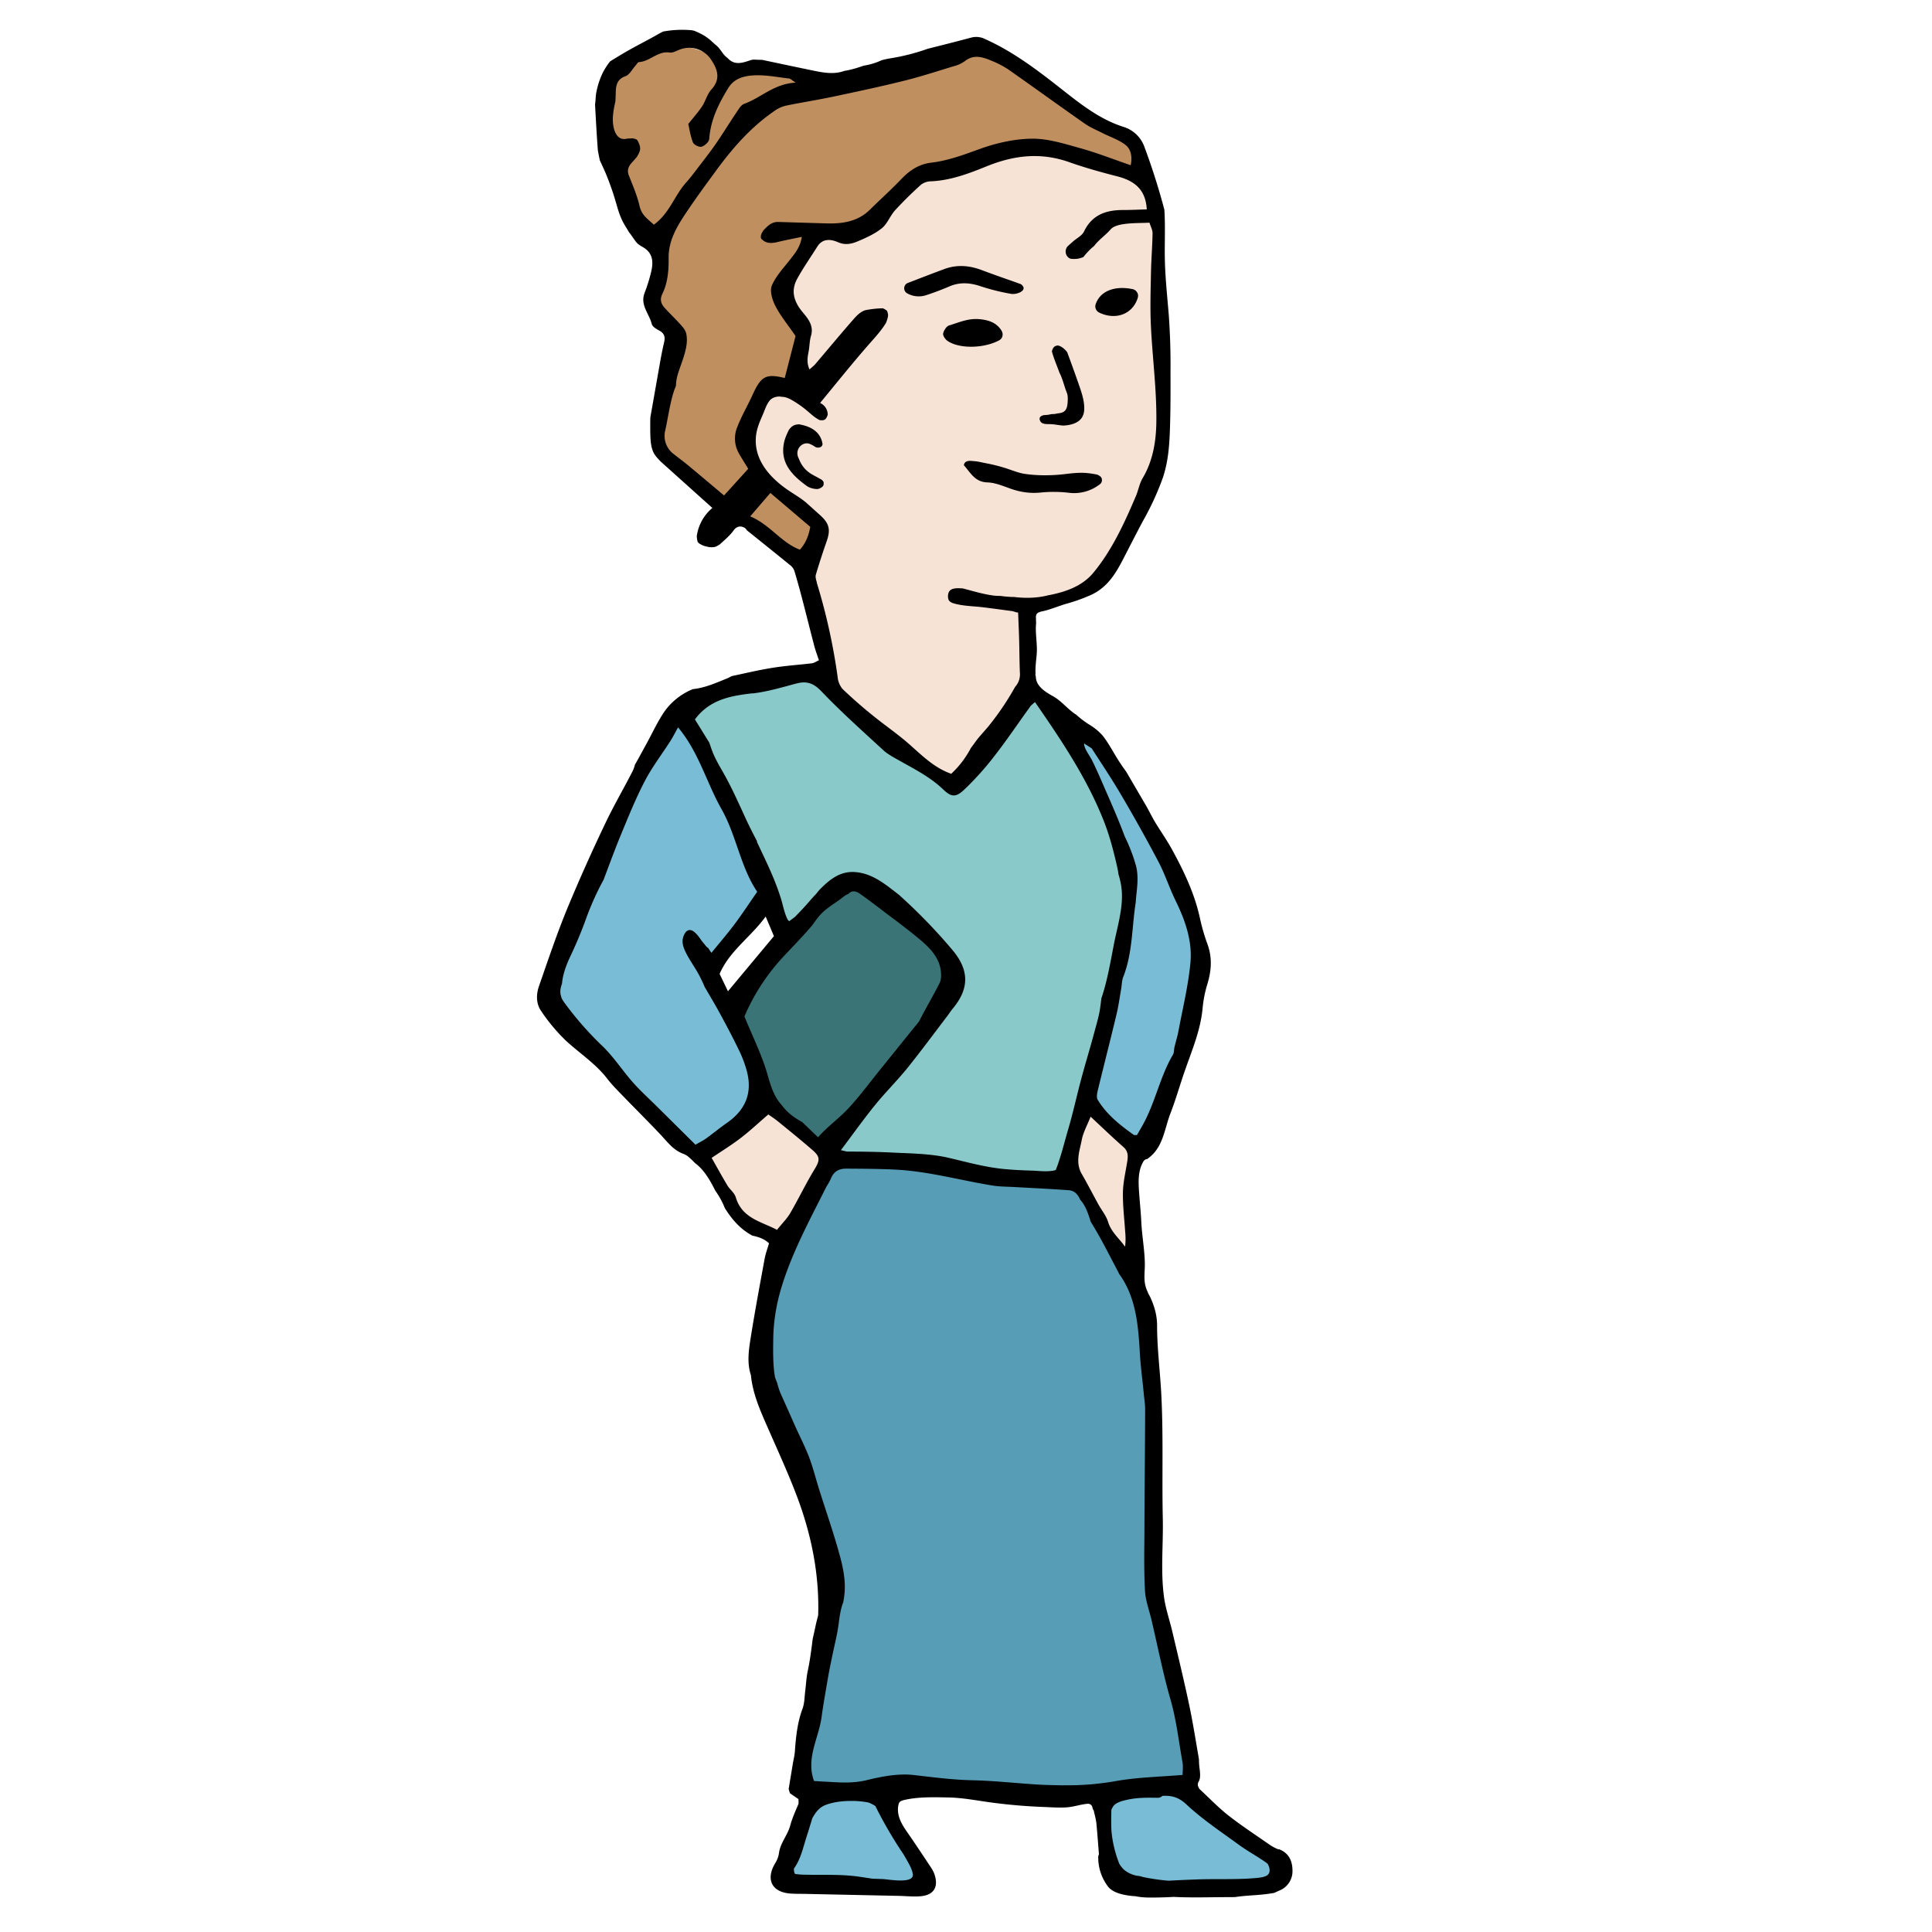 <svg xmlns="http://www.w3.org/2000/svg" viewBox="0 0 393 393">
  <defs>
    <style>
      .c{fill:#f7e3d5}.h{fill:#78bdd5}
    </style>
  </defs>
  <g id="b">
    <path class="h" d="M148.97 190.86c.65-.91 1.9-4.27 2.82-5.57 2.42-.57 4.64-2.63 3.55-5.41-1.9-4.85-3.96-9.63-6.36-14.27-2.42-4.68-6.48-9.43-7.52-14.62-.75-3.78-6.63-4.62-8.33-1.1-6.54 13.47-12.01 27.4-17.56 41.29-1.87 4.67-5.28 9.88-1.85 14.56 1.33 1.82 3.21 2.81 5.09 3.9l.06.11a29.88 29.88 0 0 0 4.67 5.5c3.86 4.8 9.1 11.48 13.97 14.07.19 3.67 4.67 6.75 7.5 3.2 2.44-3.07 7.28-3.48 8.3-7.81.95-4.07-1.99-9.54-3.41-13.21-1.38-3.57-7.09-11.58-5.93-15.23.48-1.52 3.94-3.91 5-5.41ZM243.21 190.05a3.4 3.4 0 0 0-.31-.6c-.75-1.66-1.73-3.21-2.71-4.78.5-.23.85-.72.61-1.4a122.33 122.33 0 0 0-3.87-9.59c-.65-1.42-1.27-2.88-2.21-4.13-.8-1.08-1.83-1.96-2.75-2.93a28.24 28.24 0 0 0-3.02-5.85 2.57 2.57 0 0 0-1.82-1.13c-1.69-3.04-3.2-6.2-5.1-9.08-.92-1.38-3.17-.1-2.25 1.3 1.83 2.76 3.31 5.73 4.91 8.63a2.12 2.12 0 0 0-.22 2.88c2.22 3.19 3.25 6.64 4.56 10.25.51 1.41 1.07 2.8 1.67 4.18-.07.22-.1.46-.1.72-.31.41-.5.92-.49 1.49a26.1 26.1 0 0 1-.29 4.41l-.08.62-.1.68c-.3 2.03-.83 4.22-.48 6.27-.84 2.56-1.78 5.1-2.4 7.62-1.68 6.81-1.02 13.98-3.31 20.66-.6 1.75-.86 3.29-.18 5.07a15.06 15.06 0 0 0 2.43 4.1c2.04 2.46 5.68 3.55 7.78.61 1.91-2.67 2.97-5.88 4.1-8.93 1.19-3.22 2.9-5.99 4.45-9.02a27.12 27.12 0 0 0 1.19-22.04ZM186.92 381.75c-2.58-4.84-5.19-9.69-6.96-14.9-.45-1.32-1.74-2.23-3.16-1.86a2.6 2.6 0 0 0-1.21.73l-.35-.17a7.98 7.98 0 0 0-3.44-.19c-1.31.11-2.77.11-4.03.49-2.76.84-3.4 3.97-4.35 6.34l-2.95 7.34c-.52 1.3.59 2.84 1.83 3.18 1.1.3 2.03-.14 2.64-.92.31.46.78.81 1.4.93 1.52.3 3 .32 4.54.23 1.36-.08 2.72-.2 4.05.1 3.05.67 6.05 1.66 9.05 2.5 2.23.62 3.95-1.86 2.92-3.8ZM256.89 376.36l-3.79-2.85a49.26 49.26 0 0 0-6.65-4c-2.21-1.16-3.71-3.28-6.08-4.17-2.62-.98-5.49-.49-8.19-.23-2.8.27-5.7.45-6.9 3.43-1.13 2.82.24 6.17 1.31 8.81 1.1 2.74 2.86 5.28 5.62 6.55 1.2.55 2.62.34 3.39-.77 2.36.65 4.85.56 7.34.32 1.76-.17 3.45-.22 5.21-.11a5.9 5.9 0 0 0 3.21-.55l.65.05c2.37.13 7.09.22 7.1-3.24 0-1.61-1.07-2.39-2.24-3.27Z"/>
    <path d="M189.72 191.91a110.06 110.06 0 0 0-15.9-11.38 3.95 3.95 0 0 0-4.7.65c-4.27 4.42-8.69 8.73-12.82 13.28-2.79 3.06-6.79 7.46-6.7 11.84.09 4.79 3.45 11.31 5.28 15.71 1.81 4.34 4.68 4.68 7.97 7.08.84 2.54 4.09 4.25 6.33 1.68 4.35-5 8.78-9.95 13.04-15.04 3.82-4.57 8.65-9.8 10.91-15.39 1.56-3.85-.53-5.94-3.41-8.44Z" style="fill:#3b7477"/>
    <path d="M228.22 174.56c-2.72-10.86-9.92-19.9-14.36-30.04-1.23-2.82-5.38-2.29-6.75.02-2.8 4.74-7.17 8.13-10.44 12.51-.54.73-1.02 1.74-1.58 2.59l-1.85-.78a65.54 65.54 0 0 1-21.89-16.06c-3.64-4.02-6.34-6.01-11.96-5.19-6.59.95-22.62 3.36-17.14 13.36 1.58 2.88 3.14 5.09 4.33 8.22a51.7 51.7 0 0 0 3.19 7.13c2.87 5.1 6.47 9.54 7.44 15.43l-.34.45c-1.23 1.72-.22 4.32 1.45 5.31 1.97 1.15 4.09.24 5.31-1.45a33.02 33.02 0 0 1 7.97-7.81 3.9 3.9 0 0 0 2.31.92c5.78.41 9.39 6.06 13.01 9.98 2.46 2.67 4.49 4.29 5.32 7.89.85 3.65.14 6.76-1.58 10.18-4.5 8.96-13.74 15.18-20.19 22.64-2.13 2.46-.75 6.6 2.75 6.62 13.38.06 26.7 2.2 39.96 3.81 2.11.26 3.87-1.96 3.91-3.87.2-8.75 4.54-18.34 7.26-26.59a3.38 3.38 0 0 0-.18-2.77c3.7-10.46 6.8-21.41 4.02-32.49Z" style="fill:#89c9ca"/>
    <path d="M241.04 356.9c-1-7-1.78-14.12-3.19-21.05-1.32-6.51-3.3-12.02-2.78-18.81a5.79 5.79 0 0 0-.97-3.9c.55-10.6.48-21.21-.4-31.79-.79-9.39-1.69-17.87-6.51-26.14-4.33-7.42-6.24-15.48-15.84-14.91a80.97 80.97 0 0 1-21.6-2.01 5.45 5.45 0 0 0-5.74-1.33c-1.26-.28-2.5-.55-3.73-.8a6.8 6.8 0 0 0-4.85.68c-2.6-.29-5.13-.22-7.42 1.93-4.04 3.78-5.89 11.73-8.1 16.67a6.75 6.75 0 0 0-.59 3.45 95.39 95.39 0 0 0-3.53 9.81 5.71 5.71 0 0 0 1.24 5.8c0 .4 0 .8.02 1.2.35 8.96 3.95 17.1 6.8 25.45 6.26 18.33 5.91 37.52-.63 55.7-2.23 6.18 5.05 9.54 9.63 6.9.54.08 1.13.1 1.78.03 10.68-1.2 20.63-.09 31.22 1.27 9.57 1.23 19.28.33 28.89-.03 4.55-.17 6.91-3.9 6.31-8.12Z" style="fill:#579db6"/>
    <path class="c" d="M236.32 75.04c-1.47-10.11-.53-19.76-.89-29.96a3.87 3.87 0 0 0-1.12-2.7c.93-1.72.76-3.89-1.51-4.84l-6.69-2.78a4.45 4.45 0 0 0-2.14-.35 86.07 86.07 0 0 1-4.28-2.17 3.65 3.65 0 0 0-3.13-.25c-7.71-2.73-15.94-.08-23.71 2.14-4.13 1.18-6.98 2.54-10.04 5.65-4.32 4.4-7.49 8.29-14.29 7.7-2.35-.21-3.58 1.41-3.72 3.22a9.15 9.15 0 0 0-2.59 4.18c-1.42 4.34-.24 6.75.48 11.04.83 4.92-.04 10.16-.65 15.13-2.53-.92-5.24-1.18-7.1.68-2.83 2.84-2.9 8-1.26 11.43 2.13 4.46 6.72 8.32 10.02 11.93a3.4 3.4 0 0 0 2.51 1.2c.04.16.09.31.12.48.82 3.75-.72 5.89-1.33 9.36-.9 5.17 2.01 9.9 2.73 14.9.59 4.11 1.06 7.25 3.87 10.46.14.16.29.29.45.42 4.6 7.5 12.85 11.5 20.06 16.09 2.29 1.46 4.85-.17 5.68-2.37 2.01-5.29 7.9-8.03 10.02-13.38 1.98-4.98-1.76-18.4 5.39-19.51a3.76 3.76 0 0 0 2.53-1.5c4.17-.65 8.04-2.51 10.36-6.27 3.14-5.09 5.07-11.38 7.05-17.04.47-.34.88-.82 1.18-1.54 2.63-6.4 2.96-14.5 1.96-21.33Z"/>
    <path d="M230.19 28.19c-3.78-2-8.07-3.71-11.35-6.48-2.6-2.19-5.84-3.88-8.28-6.15a3.73 3.73 0 0 0-2.75-.99l-.08-.11a3.72 3.72 0 0 0-2.85-1.78 3 3 0 0 0-.98-.39l-.66-.11a4.73 4.73 0 0 0-1.05-.05 3.02 3.02 0 0 0-1.42-.86l-.12-.08c-.94-.67-2.14-.66-3.21-.25-7.28.04-12.65 4.8-20.13 5.15-1.3.06-2.26.64-2.89 1.45-3.03.03-6.39-.18-9.77-.57a3.59 3.59 0 0 0-2.48-2.17c-2.8-.8-5.85-.8-8.62.11-.89-.24-1.76-.49-2.59-.76-5.99-1.96-8.83-5.9-15.82-4.18-4.93 1.22-10.62 4.68-11.71 10.02-1.24 6.06 2.61 13.62 4.84 19.09 1.46 3.58 3.8 6.87 5.13 10.46 1.49 4.03-.33 7.71.37 11.76.68 3.95 3.64 7.17 3.62 11.31-.01 3.5-2.26 6.48-2.98 9.81-.97 4.49.15 8.81 3.68 11.56.19.4.44.79.82 1.16 3.29 3.24 7.51 5.05 11.02 7.98 3.61 3.02 6.66 5.97 10.59 8.65 4.13 2.82 7.97-3.94 3.85-6.76-3.72-2.55-6.62-5.62-10.14-8.37l-.43-.32c-1.76-4.84-2.56-9.54.37-14.35 1.96-3.21 4.31-1.98 6.49-4.49 5.75-6.64.78-12.56-1.96-18.89 2.31-2.71 3.48-5.92 5.98-8.72 4.02-4.48 10.97-3.15 15.79-6.77 1.82-1.36 3.02-3.15 4.59-4.73 2.4-2.42 4.76-2.94 7.97-3.66 2.94-.66 5.55-1.85 8.34-2.95 4.43-1.75 8.47-1.53 13.14-.72a3.9 3.9 0 0 0 3.05-.68c2.83 1.72 5.93 3.09 8.8 4.6 4.42 2.33 8.3-4.41 3.85-6.76Z" style="fill:#c08f5f"/>
    <path class="c" d="M165.76 233.07c-2.01-1.96-5-2.62-6.47-5.15-1.22-2.09-4.43-2.69-6.14-.79a27.71 27.71 0 0 1-6.65 5.5c-2.94 1.74-2.06 5.42.16 6.78.58 3.8 4.25 7.92 6.92 9.56 2.23 1.37 4.95 2.1 7.01.06 2.15-2.12 3.4-5.77 4.86-8.41 1.41-2.56 2.83-5.11.31-7.57ZM231.04 249.58a24.32 24.32 0 0 0-1.7-4.17 2.96 2.96 0 0 0 1.42-2.62c-.06-1.12-.12-2.25-.06-3.38.06-1.32.26-2.61-.17-3.9a9.77 9.77 0 0 0-1.52-2.85c-.53-.71-1.08-1.41-1.46-2.23a3.26 3.26 0 0 0-1.97-1.51c-.14-.04-.3-.06-.46-.07a3.11 3.11 0 0 0-2.3-2.79c-1.54-.41-3.71.55-3.97 2.29-.63 4.29-1.66 9.08 1.13 12.87l.74.96c-.18-.23-.15-.19.08.14.13.21.26.42.37.64.17.38.2.45.12.21.47 1.05.82 2.16 1.32 3.2.86 1.82 1.74 3.26 2.2 4.94.13.49.4.92.73 1.3a2.93 2.93 0 0 0 2.96 2.19c3 0 3.85-3.33 2.55-5.22Z"/>
    <path d="M260.06 376.2a9.67 9.67 0 0 1-2.15-1.2c-2.72-1.89-5.5-3.71-8.1-5.76-2.07-1.63-3.9-3.56-5.93-5.44l.04-.06a1.16 1.16 0 0 1-.11-1.31c.25-.43.31-.83.31-1.4 0-.3-.03-.6-.06-.9l-.03-.24-.04-.31-.05-.47c-.04-.43-.04-.86-.06-1.29-.63-3.64-1.2-7.29-1.96-10.91-1.06-5.04-2.28-10.05-3.46-15.06-.55-2.33-1.36-4.62-1.68-6.98-.72-5.31-.13-10.67-.25-16.01-.19-8.57.15-17.15-.33-25.7-.25-4.49-.83-8.99-.83-13.51 0-2.09-.55-3.99-1.42-5.85-.15-.31-.41-.68-.48-.98a6.15 6.15 0 0 1-.55-1.63c-.24-1.32-.04-2.65-.04-3.97-.02-2.9-.58-5.76-.72-8.65-.11-2.22-.35-4.42-.49-6.64-.12-1.91-.1-3.95.9-5.64.21-.36.52-.51.84-.54l.06-.07c3.17-2.25 3.37-5.99 4.61-9.19 1.11-2.85 1.93-5.8 2.94-8.69 1.45-4.17 3.2-8.25 3.61-12.72.15-1.65.48-3.3.96-4.88.83-2.71 1.03-5.36.05-8.08a40.38 40.38 0 0 1-1.54-5.28c-1.07-5-3.24-9.55-5.66-13.98-1.05-1.92-2.32-3.72-3.46-5.6-.66-1.1-1.21-2.26-1.85-3.37l-4.05-6.93c-.6-.82-1.18-1.66-1.72-2.52-.98-1.57-1.88-3.3-3.04-4.78a11.68 11.68 0 0 0-2.54-2.14 18.41 18.41 0 0 1-2.84-2.12c-1.72-1.07-2.96-2.8-4.76-3.79-1.61-.89-3.47-2.06-3.48-4.03a.83.83 0 0 1-.05-.58c-.09-1.34.15-2.71.24-4.05.15-2.08-.35-4.15-.12-6.23-.03-.32-.04-.65-.03-.99l-.03-.25c0-.07.03-.13.04-.2.01-.07.01-.13.04-.19a.75.75 0 0 1 .21-.32c.09-.1.2-.17.32-.21l.12-.03c.1-.06.21-.1.35-.13 1.68-.32 3.32-1.04 4.96-1.54a35.17 35.17 0 0 0 5.35-1.92c3.01-1.46 4.67-3.95 6.18-6.85 1.39-2.67 2.75-5.37 4.17-8.03a57.32 57.32 0 0 0 4.1-8.9c1.13-3.38 1.34-6.8 1.45-10.34.12-3.8.11-7.61.1-11.42a141.6 141.6 0 0 0-.35-11.29c-.3-3.76-.72-7.52-.8-11.3-.07-3.3.12-6.77-.1-10.16a135.9 135.9 0 0 0-4.05-12.75 6.56 6.56 0 0 0-4.26-4.09c-4.85-1.54-8.73-4.64-12.66-7.73-4.85-3.81-9.77-7.57-15.47-10.12a3.98 3.98 0 0 0-2.9-.3c-2.91.78-5.83 1.52-8.76 2.25a42.7 42.7 0 0 1-7.55 1.94c-.62.1-1.22.23-1.81.38-1.19.55-2.41.93-3.7 1.13l-.25.08c-1.19.42-2.43.79-3.69.98-2.09.77-4.23.37-6.38-.07-3.44-.71-6.88-1.44-10.32-2.17l-.35-.01c-.5 0-1.01-.04-1.51-.05-.2.05-.4.08-.6.15-1.37.46-2.82.97-4.11-.02a3.45 3.45 0 0 1-.48-.45c-.31-.23-.6-.5-.86-.83-.33-.43-.62-.89-.98-1.29l-.26-.28c-.4-.33-.79-.68-1.17-1.03a9.53 9.53 0 0 0-2.35-1.59c-.36-.18-.74-.35-1.13-.51-.19-.04-.38-.1-.57-.12a21.4 21.4 0 0 0-5.76.26h-.02a25 25 0 0 0-.89.47c-2.23 1.28-4.54 2.42-6.77 3.71-1.06.62-2.11 1.26-3.13 1.89-.56.69-1.04 1.46-1.45 2.22a15.73 15.73 0 0 0-1.33 3.97c-.19.82-.15 1.71-.29 2.58.17 3.1.34 6.2.57 9.28.09.53.19 1.07.3 1.59l.1.48c.36.79.73 1.57 1.08 2.37a54.75 54.75 0 0 1 1.81 4.92c.5 1.56.87 3.21 1.55 4.7.44.98 1.05 1.86 1.58 2.77.06.07.13.12.18.2.38.53.74 1.07 1.13 1.59l.35.4c.29.23.58.44.89.61 2.29 1.22 2.37 3.11 1.86 5.22-.35 1.44-.8 2.86-1.33 4.24-.93 2.44.96 4.2 1.47 6.29.13.55.96 1.03 1.57 1.36 1.01.55 1.19 1.3.95 2.33-.3 1.26-.55 2.54-.78 3.81l-2.03 11.51a81.65 81.65 0 0 0-.01 3.13c.03 1.27.07 2.67.59 3.86.35.8 1.02 1.43 1.63 2.09h.02l10.39 9.33a9.05 9.05 0 0 0-3.18 5.77l.02.17.04.4c-.03-.37.01.07.02.12l.09.39.06.1.12.14.14.13.11.06c.16.1.34.19.51.28.02.01.02 0 .03.02l.28.1c.19.07.39.12.59.17l.51.11.08.01.4.02.42-.02h.05l.08-.02.22-.05c.29-.12.59-.27.9-.48.93-.83 1.87-1.64 2.65-2.61l.18-.25c.24-.35.54-.59.94-.73.41-.13.85-.03 1.22.16.22.12.41.33.55.56 3 2.41 5.97 4.79 8.92 7.19.33.27.61.69.74 1.1.58 1.94 1.12 3.89 1.63 5.85.82 3.13 1.59 6.27 2.41 9.39.25.95.61 1.88.94 2.9-.58.26-.98.55-1.41.61-2.64.32-5.31.49-7.94.91-2.75.43-5.47 1.08-8.2 1.66-.35.07-.66.32-1 .46-2.31.92-4.53 1.96-7.09 2.23a13.17 13.17 0 0 0-5.82 4.61c-1.49 2.21-2.57 4.65-3.87 6.97-.7 1.26-1.37 2.55-2.1 3.79-.1.47-.28.93-.48 1.34-1.84 3.6-3.89 7.09-5.61 10.74a358.05 358.05 0 0 0-7.74 17.35c-2.09 5.11-3.85 10.36-5.67 15.58-.6 1.71-.62 3.6.43 5.1a36.8 36.8 0 0 0 4.95 5.95c2.83 2.63 6.14 4.74 8.53 7.86.95 1.24 2.08 2.35 3.17 3.48 2.56 2.65 5.19 5.25 7.71 7.93 1.39 1.48 2.54 3.1 4.62 3.85.85.31 1.54 1.09 2.35 1.88 1.88 1.41 3.04 3.52 4.11 5.62a16.43 16.43 0 0 1 1.92 3.51c1.44 2.31 3.19 4.34 5.62 5.61 1.21.26 2.41.63 3.37 1.56-.32 1.1-.71 2.13-.9 3.19-.98 5.34-1.98 10.68-2.83 16.04-.41 2.56-.77 5.15.05 7.59.37 3.9 2 7.44 3.59 11.06 1.99 4.54 4.06 9.05 5.81 13.69 2.93 7.79 4.54 15.86 4.28 24.09l-.31 1.21c-.27 1.09-.49 2.31-.79 3.51-.28 2.21-.55 4.42-1.02 6.61-.29 1.35-.34 2.75-.52 4.12-.15 1.19-.13 2.45-.54 3.54-1.05 2.83-1.35 5.76-1.56 8.72-.06.83-.27 1.64-.41 2.46l-.85 5.16a7.7 7.7 0 0 0 .27.89l1.71 1.17c.03.31.04.63.02.96-.63 1.5-1.29 2.94-1.69 4.43-.53 1.98-2.03 3.54-2.29 5.63a5.06 5.06 0 0 1-.73 1.97c-2.03 3.34-.74 5.97 3.11 6.23 1.02.07 2.04.05 3.06.07l18.9.4c1.48.03 2.97.2 4.43.08 2.71-.22 3.73-1.85 2.88-4.43-.17-.51-.45-1-.74-1.45-1.58-2.38-3.16-4.77-4.79-7.12-1.18-1.69-2.2-3.41-1.84-5.48h.03c0-.44.24-.86.79-.98.06-.02.09-.06.16-.07 2.91-.72 6.11-.62 9.09-.57 3.15.05 6.2.69 9.31 1.09 3.32.43 6.67.71 10.02.84 1.59.06 3.21.19 4.8.09 1.44-.09 2.8-.59 4.23-.73.69-.07 1.04.4 1.09.93.07.12.12.25.15.38h.07c.22 1.04.49 1.92.57 2.82.19 2.05.34 4.09.5 6.14-.07.15-.13.33-.14.53a9.74 9.74 0 0 0 1.96 6c1.07 1.4 3.33 1.78 4.98 1.96l.61.04c.88.18 1.79.26 2.71.27a78 78 0 0 0 5.07-.13c3.92.2 7.86.03 11.79.05l.75-.02c1.97-.31 3.97-.33 5.96-.56.64-.07 1.28-.17 1.92-.27l1.07-.48a4.23 4.23 0 0 0 2.69-4.13c-.02-1.98-.78-3.56-2.81-4.32Zm-39.45-224.91.77.49.68.44c2.02 3.13 4.1 6.23 5.98 9.44 2.65 4.5 5.2 9.06 7.63 13.68 1.32 2.51 2.19 5.26 3.44 7.82 1.98 4.03 3.46 8.25 3.04 12.71-.44 4.66-1.57 9.27-2.44 13.89-.2 1.08-.54 2.13-.79 3.2-.13.53-.08 1.16-.34 1.61-2.48 4.22-3.46 9.08-5.67 13.41-.53 1.04-1.14 2.04-1.62 2.9-.44 0-.56.04-.62 0-2.83-2.01-5.55-4.15-7.38-7.17-.27-.45-.14-1.24 0-1.83 1.26-5.19 2.59-10.36 3.83-15.55.41-1.7.64-3.43.94-5.15.14-.82.13-1.7.43-2.46 1.91-4.87 1.74-10.07 2.53-15.12.16-2.5.71-4.92.07-7.45a34.99 34.99 0 0 0-2.3-6c-1.1-2.99-2.38-5.92-3.66-8.85-.97-2.22-1.91-4.45-2.98-6.62-.47-.96-1.46-2.15-1.62-3.21 0-.41.02-.47.08-.15Zm8.3 99.55c.06.89.08 1.79-.06 2.75-1.19-1.68-2.81-2.95-3.45-5.04-.39-1.27-1.32-2.38-1.98-3.57-1.13-2.06-2.2-4.15-3.38-6.19-1.34-2.33-.43-4.66.01-6.93.31-1.58 1.15-3.06 1.8-4.71 2.23 2.08 4.4 4.17 6.67 6.17 1.01.89.95 1.89.77 3.02-.33 2.09-.84 4.18-.87 6.27-.04 2.74.31 5.49.48 8.23ZM133 45.7c-1.18-1.1-2.48-1.91-2.9-3.77-.48-2.13-1.37-4.17-2.17-6.21-.44-1.13-.1-1.87.67-2.72.4-.44.72-.8.98-1.13.21-.36.42-.73.55-1.12.24-.69-.07-1.48-.41-2.09a2.69 2.69 0 0 0-.14-.22l-.23-.13c-.2-.07-.41-.13-.62-.17-.35 0-.71.05-1.06.04h-.04l-.03.01c-2.41.64-2.98-2.32-2.94-4.05.03-1.19.26-2.35.52-3.51.03-.56.06-1.12.07-1.68.03-1.51.2-2.82 2-3.46.81-.29 1.33-1.37 1.98-2.09.25-.27.49-.75.76-.77 2.24-.14 3.83-2.32 6.26-1.94.57.09 1.24-.29 1.84-.53a5.33 5.33 0 0 1 6.64 2.1c1.32 2 1.85 3.91-.05 5.98-.84.92-1.15 2.31-1.86 3.39-.75 1.14-1.68 2.16-2.81 3.59.23.98.42 2.43.95 3.76.19.48 1.27 1 1.76.86.64-.19 1.51-.98 1.55-1.57.27-3.88 1.91-7.18 3.89-10.39 1.22-1.99 3.29-2.45 5.24-2.55 2.35-.12 4.74.37 7.1.64.3.03.56.34 1.36.84-4.4.21-7.06 3.09-10.48 4.31-.67.24-1.16 1.14-1.61 1.81-1.44 2.13-2.78 4.33-4.24 6.44-1.26 1.81-2.63 3.53-3.96 5.28-.65.85-1.31 1.71-2.03 2.51-2.35 2.63-3.37 6.28-6.55 8.55Zm14.28 55.08c-2.63-2.21-4.99-4.2-7.36-6.17-.93-.77-1.9-1.47-2.84-2.22a4.61 4.61 0 0 1-1.74-4.91c.37-1.71.65-3.44 1.02-5.15.23-1.07.5-2.14.87-3.18l.26-.63.05-.73c.08-.74.25-1.42.48-2.12.38-1.15.82-2.28 1.16-3.43.44-1.46.74-3.03.39-4.47a3.24 3.24 0 0 0-.53-1.03c-1.19-1.48-2.63-2.75-3.89-4.18-.69-.78-.96-1.66-.42-2.77 1.11-2.29 1.31-4.75 1.28-7.3-.05-3.94 2.11-7.08 4.21-10.18 1.8-2.65 3.7-5.22 5.59-7.8 3.34-4.55 7.05-8.75 11.75-11.96a6.44 6.44 0 0 1 2.24-1.04c3.16-.66 6.36-1.15 9.51-1.81 4.87-1.03 9.75-2.07 14.59-3.27 3.39-.84 6.72-1.93 10.07-2.95a6.82 6.82 0 0 0 2.26-1.02c1.83-1.46 3.65-.87 5.45-.11a18.9 18.9 0 0 1 3.43 1.78c5.2 3.64 10.34 7.38 15.54 11.01 1.11.78 2.4 1.31 3.62 1.93 1.56.79 3.28 1.34 4.64 2.38 1.06.81 1.48 2.26 1.1 4.16-3.59-1.23-6.95-2.56-10.41-3.51-3.2-.89-6.51-1.94-9.76-1.89-3.54.05-7.21.89-10.56 2.1-3.23 1.17-6.4 2.36-9.8 2.77-2.55.3-4.44 1.56-6.16 3.37-2.03 2.13-4.24 4.1-6.33 6.17-2.51 2.49-5.64 2.92-8.96 2.82l-9.7-.29c-1.39-.04-2.15.81-2.97 1.63l-.12.17-.25.41-.07.13-.12.36-.03.12V48.32c.01.07.04.14.06.2.86 1 1.97 1.04 3.26.73 1.58-.38 3.19-.69 5.01-1.07-.3 2.06-1.35 3.29-2.35 4.58-1.34 1.73-2.93 3.38-3.75 5.34-.46 1.12.11 2.94.74 4.17 1.04 2.01 2.51 3.79 4.09 6.08l-2.2 8.54c-3.85-.93-4.82-.38-6.56 3.46-.99 2.18-2.22 4.25-3.08 6.47a6.11 6.11 0 0 0 .28 5.35c.54.96 1.14 1.88 1.93 3.19l-4.93 5.44Zm15.43 11.03c-3.8-1.41-6.11-5.13-10.11-6.77l4.11-4.77 8.11 6.9q-.51 2.92-2.11 4.64Zm3.45 6.66c-.15-.51-.34-1.11-.2-1.58.68-2.3 1.43-4.58 2.22-6.85.78-2.23.53-3.53-1.25-5.15l-2.99-2.69c-1.13-.93-2.38-1.65-3.59-2.47-3.79-2.57-7.18-6.36-6.54-11.27.18-1.37.71-2.65 1.27-3.91.45-1.01.79-2.24 1.51-3.1.52-.62 1.59-.92 2.43-.73.72 0 1.44.3 2.09.68a21.5 21.5 0 0 1 2.7 1.85c.97.78 1.8 1.65 2.89 2.19l.26.05h.26s.24-.02.13 0l.24-.06c.11-.03.03 0 .08-.03a.65.65 0 0 0 .28-.2c.19-.21.33-.52.42-.85a2.6 2.6 0 0 0-1.55-2.38c3.26-3.95 6.46-7.96 9.84-11.82 1.27-1.45 2.57-2.83 3.56-4.46.12-.3.23-.59.31-.9l.1-.41.01-.03V63.9l-.02-.06-.09-.36-.05-.16-.01-.02-.06-.09-.03-.03-.04-.04-.44-.28-.17-.09c.21.12-.12-.05-.18-.06a21.16 21.16 0 0 0-3.44.37c-.88.2-1.73.99-2.36 1.71-2.68 3.05-5.27 6.18-7.9 9.27-.28.33-.64.6-1.18 1.09-.61-1.35-.41-2.47-.19-3.61.21-1.07.18-2.19.49-3.23.63-2.13-.68-3.57-1.8-4.93-1.72-2.09-2.3-4.32-1.01-6.67 1.24-2.25 2.72-4.36 4.09-6.54 1.09-1.74 2.8-1.52 4.21-.9 1.52.66 2.82.33 4.09-.21 1.7-.72 3.44-1.51 4.85-2.65 1.13-.92 1.66-2.52 2.67-3.63a78.93 78.93 0 0 1 5.29-5.22 3.43 3.43 0 0 1 2.02-.68c4.05-.17 7.79-1.62 11.45-3.1 5.51-2.22 10.96-2.83 16.71-.78 3.19 1.13 6.45 2.03 9.72 2.87 3.45.88 5.8 2.64 6.01 6.72-1.61.05-3.23.13-4.85.13-3.46 0-6.29.98-7.92 4.38-.4.83-1.46 1.35-2.22 2.01l-.97.86c-.86.76-.66 2.19.4 2.64l.25.05.15.01.31.01c.21 0 .42-.01.62-.03h.05l.06-.01.32-.06c.21-.05.43-.11.63-.18l.25-.09c.67-.82 1.38-1.62 2.2-2.26.95-1.28 2.33-2.19 3.37-3.39.58-.67 1.8-.96 2.78-1.09 1.64-.23 3.31-.19 5.13-.27.24.8.63 1.48.62 2.16-.04 2.64-.27 5.28-.32 7.92-.07 3.61-.19 7.24-.02 10.84.31 6.55 1.2 13.1 1.11 19.65-.05 3.84-.68 7.87-2.79 11.4-.65 1.09-.86 2.44-1.36 3.62-2.34 5.49-4.83 10.96-8.64 15.59-2.27 2.76-5.69 3.95-9.2 4.61h-.02c-2.21.58-4.64.63-6.95.34h-.42c-.72-.03-1.51-.09-2.3-.21-.52 0-1.04-.02-1.55-.09-2.06-.28-4.08-.9-6.11-1.43l-.29-.02c-.82-.04-2.11-.13-2.56.73a2.07 2.07 0 0 0-.08 1.58c.28.6 1 .74 1.6.89 1.75.42 3.62.43 5.4.65 1.99.24 3.97.52 5.96.78.12.02.23.06.33.1.15.02.28.06.38.13l.48.06c.08 2.05.16 3.79.21 5.53.06 2.22.06 4.45.15 6.66a3.84 3.84 0 0 1-.98 2.95 55.66 55.66 0 0 1-5.09 7.6c-.95 1.22-2.09 2.33-2.99 3.58-.3.41-.6.84-.91 1.24a19.46 19.46 0 0 1-4 5.24c-3.95-1.39-6.56-4.41-9.57-6.9-2.11-1.74-4.36-3.31-6.48-5.04a92.95 92.95 0 0 1-6.06-5.32 4.44 4.44 0 0 1-1-2.49 121.97 121.97 0 0 0-4.25-19.17Zm-13.11 22.59c3-.34 5.96-1.23 8.9-2.01 2.1-.56 3.49-.14 5.11 1.55 4 4.19 8.34 8.06 12.61 11.99.93.86 2.12 1.47 3.23 2.1 3.14 1.77 6.35 3.38 9 5.93 1.58 1.52 2.52 1.6 4.14.1a59.28 59.28 0 0 0 6.27-6.97c2.54-3.26 4.85-6.71 7.28-10.06.2-.28.51-.48.94-.88 5.38 7.77 10.56 15.48 14 24.19 1.18 2.99 2 6.15 2.71 9.29.12.52.21 1.04.28 1.56.39 1.29.66 2.61.7 4 .09 3.47-.99 6.92-1.65 10.3-.68 3.5-1.27 7.04-2.37 10.44l-.16.47c-.08.63-.15 1.27-.24 1.9-.23 1.69-.73 3.27-1.16 4.9-.88 3.31-1.89 6.57-2.77 9.88-.88 3.31-1.6 6.65-2.57 9.94-.82 2.78-1.48 5.62-2.54 8.32-1.4.46-3.75.15-4.61.13-1.9-.05-3.8-.14-5.7-.31-4-.36-7.68-1.42-11.56-2.32-3.65-.84-7.6-.86-11.33-1.05-3.09-.15-6.18-.2-9.28-.2l-1.23-.29c2.41-3.2 4.58-6.25 6.93-9.15 2.09-2.58 4.47-4.93 6.56-7.51 2.78-3.45 5.41-7.02 8.1-10.55.39-.51.73-1.06 1.14-1.55 3.37-4.04 3.43-7.76.05-11.85a112.4 112.4 0 0 0-11-11.36c-2.78-2.13-5.47-4.46-9.16-4.61-2.99-.12-5.15 1.73-7.11 3.77l-.53.67c-.43.44-.84.89-1.25 1.37a60.87 60.87 0 0 1-3.09 3.33l-.64.48-.5.38a.96.96 0 0 1-.38-.43c-.6-1.22-.84-2.56-1.22-3.85-.4-1.33-.87-2.64-1.38-3.92-1.06-2.63-2.31-5.18-3.51-7.74-.06-.13-.08-.26-.1-.39a99.67 99.67 0 0 1-2.14-4.26c-1.54-3.34-2.99-6.65-4.82-9.84-.8-1.4-1.61-2.79-2.17-4.3-.19-.52-.36-1.04-.54-1.57l-2.93-4.74c2.99-4.04 7.23-4.8 11.72-5.31Zm5.7 54.19c2.16-2.34 4.41-4.59 6.47-7.03.48-.68.97-1.35 1.5-1.98 1.16-1.34 2.7-2.22 4.12-3.26.54-.4 1.06-.9 1.71-1.13.73-.78 1.54-.64 2.44 0 1.43 1.01 2.83 2.06 4.22 3.13 2.77 2.12 5.62 4.16 8.26 6.43 1.88 1.62 3.63 3.5 3.92 6.17.09.79.07 1.73-.27 2.41-1.33 2.64-2.86 5.19-4.19 7.82l-1.33 1.63-6.69 8.3c-2.08 2.58-4.07 5.28-6.33 7.71-1.94 2.09-4.3 3.73-6.17 5.89l-3.22-3.09a14.3 14.3 0 0 1-1.68-1.04 10.68 10.68 0 0 1-2.56-2.5c-1.52-1.64-2.17-3.83-2.84-6.17-1.12-3.93-3-7.65-4.68-11.78a42.02 42.02 0 0 1 7.32-11.5Zm-10.67 6.39-1.7-3.53c2.05-4.73 6.25-7.39 9.37-11.67l1.68 3.99-9.35 11.21Zm-6.59 31.23-7.89-7.82c-1.63-1.62-3.35-3.17-4.87-4.89-2.19-2.48-4.01-5.35-6.41-7.59a66.7 66.7 0 0 1-7.44-8.51c-.31-.41-.73-1.05-.74-1.44-.02-.05-.06-.09-.07-.15-.19-.8-.05-1.6.25-2.37.18-2.17 1.03-4.19 1.97-6.15a84.46 84.46 0 0 0 3.03-7.37 56.24 56.24 0 0 1 3.47-7.64c1.16-3.09 2.3-6.2 3.56-9.25 1.51-3.65 2.99-7.32 4.82-10.82 1.48-2.84 3.46-5.42 5.2-8.14.53-.83.97-1.72 1.56-2.77 4.22 5.03 5.78 11.22 8.83 16.61 3.07 5.43 3.84 11.76 7.27 16.83-1.68 2.41-3.09 4.57-4.63 6.63-1.47 1.96-3.09 3.82-4.68 5.79a17.9 17.9 0 0 1-.68-1.01c-.12-.04-.21-.12-.3-.2l-.5-.62-.49-.59c-.74-1.09-1.85-2.62-2.85-2.12-.61.31-.95 1.22-1.03 1.84-.11.83.19 1.7.54 2.44.88 1.82 2.12 3.43 3.03 5.24.32.64.62 1.28.89 1.93 1.15 1.99 2.19 3.71 3.14 5.47 1.32 2.43 2.61 4.87 3.81 7.35a23.92 23.92 0 0 1 1.66 4.41c1.13 4.39-.29 7.83-4.09 10.47-1.44 1-2.79 2.12-4.2 3.14-.58.42-1.23.73-2.13 1.26Zm8.17 10.66c-.26-.89-1.19-1.56-1.7-2.4-1.04-1.73-2.01-3.51-3.2-5.6 2.03-1.37 4.07-2.62 5.95-4.07 1.87-1.43 3.59-3.06 5.58-4.76.45.32 1.22.81 1.92 1.38 2.36 1.92 4.73 3.84 7.03 5.83 1.68 1.45 1.55 2.13.4 4.03-1.75 2.87-3.2 5.92-4.89 8.82-.67 1.14-1.65 2.11-2.7 3.41-3.18-1.7-7.12-2.31-8.39-6.65Zm34.11 133.63.54.93c.51.94 1.22 2.05 1.37 3.13.3 2.07-4.89 1.07-6.13 1.01l-2.05-.07-2.73-.41c-3.82-.55-7.75-.3-11.63-.42-.48-.02-.96-.08-1.44-.15a2.1 2.1 0 0 1-.2-1.09c1.39-1.92 1.86-4.25 2.57-6.47a175 175 0 0 0 1.16-3.75c.69-1.23 1.41-2.26 2.89-2.78 1.73-.61 3.64-.78 5.46-.75a17.54 17.54 0 0 1 3.12.33 7.47 7.47 0 0 1 1.36.71h.02v.03a85.5 85.5 0 0 0 5.69 9.76Zm32.51-13.99c-1.83-.05-3.65-.06-5.47-.18-4.38-.28-8.75-.77-13.13-.86-3.98-.09-7.88-.61-11.81-1.06-3.13-.36-6.49.29-9.61 1.05-2.98.73-5.85.43-8.78.28l-1.89-.11c-1.7-4.6.94-8.67 1.53-12.99.38-2.77.88-5.52 1.35-8.27.23-1.34.52-2.68.79-4.02.46-2.24 1.05-4.47 1.34-6.73.19-1.51.4-2.99.94-4.39.1-.58.19-1.17.25-1.78.22-2.41-.2-4.79-.81-7.12-1.25-4.72-2.88-9.33-4.34-13.98-.73-2.33-1.31-4.72-2.21-6.99-.84-2.11-1.88-4.12-2.8-6.19-.91-2.06-1.82-4.11-2.75-6.17-.35-.78-.58-1.55-.78-2.33a17.17 17.17 0 0 1-.45-1.17c-.44-2.53-.39-5.15-.36-7.72.04-3.85.71-7.58 1.88-11.25 2.18-6.87 5.68-13.31 8.91-19.75.37-.59.72-1.19.99-1.82.62-1.44 1.72-1.91 3.09-1.9 3.34.02 6.68.03 10.02.2 6.68.34 13.12 2.17 19.68 3.23 1.46.24 2.96.23 4.44.31 3.7.21 7.4.38 11.09.65 1.16.09 1.83.79 2.35 1.95 1.12 1.23 1.63 2.87 2.14 4.49l.01.01c1.61 2.58 2.99 5.23 4.39 7.92.46.89.95 1.79 1.4 2.7 3.36 4.63 3.84 10.2 4.17 15.85.16 2.85.55 5.7.82 8.54.11 1.11.28 2.22.27 3.33-.03 8.25-.12 16.5-.15 24.76-.02 3.99-.11 7.98.12 11.96.11 1.99.87 3.95 1.33 5.93 1.27 5.4 2.33 10.85 3.86 16.17 1.21 4.2 1.67 8.5 2.44 12.76.15.86.02 1.76.02 2.57-4.61.38-8.98.47-13.24 1.19a55.9 55.9 0 0 1-11.02.91Zm40.77 18.62c-.84.2-1.74.25-2.6.31-3.68.25-7.38.07-11.06.21-1.89.07-3.78.15-5.67.26a41.6 41.6 0 0 1-5.32-.78l-.18-.06a2.55 2.55 0 0 0-.73-.14 5.8 5.8 0 0 1-2.85-1.26 6.12 6.12 0 0 1-.97-1.23l-.2-.54a23.9 23.9 0 0 1-1.35-5.78c-.13-1.48-.08-2.98-.05-4.65.21-.45.45-.88.83-1.15.74-.52 1.7-.73 2.58-.92 1.97-.42 4.01-.39 6.01-.36.42 0 .74-.15.95-.39 1.78-.1 3.28.22 4.88 1.73 3.27 3.06 7.06 5.57 10.7 8.23 1.78 1.3 3.75 2.34 5.54 3.62.12.09.24.2.35.31.08.19.18.37.24.57.31 1.09-.04 1.74-1.11 2Z"/>
    <path d="m224.07 98.09.07-.24.01-.04v-.23l-.01-.11-.04-.15c0-.03-.04-.09-.04-.11l-.06-.1-.08-.1-.09-.09a2.35 2.35 0 0 0-.37-.24l-.24-.13c-.95-.19-1.9-.34-2.87-.37-1.34-.04-2.68.14-4.01.29-2.57.29-5.34.3-7.91-.08-1.33-.2-2.54-.74-3.81-1.14-1.26-.4-2.55-.73-3.85-.98-.69-.13-1.41-.3-2.13-.42l-.99-.09c-.16 0-.32-.02-.48-.01-.7.04-1.05.4-1.1.89 1.4 1.58 2.27 3.42 4.78 3.49 1.59.05 3.18.73 4.73 1.28 2.02.71 4.02 1.01 6.22.77a26.4 26.4 0 0 1 5.55.05 8.53 8.53 0 0 0 6.39-1.73c.15-.11.25-.25.33-.39ZM211.95 86.03c.52.3 1.23.23 1.8.25.87.04 1.72.24 2.59.29.31-.03.63-.05.94-.1 1.87-.32 3.21-1.19 3.27-3.21.06-1.87-.64-3.71-1.24-5.45-.72-2.06-1.46-4.1-2.22-6.15a4.07 4.07 0 0 0-1.37-1.21 1.9 1.9 0 0 0-.56-.17h-.08l-.16.04-.19.06h-.03l-.04.03-.12.07-.06.04-.04.03-.13.15-.04.04-.06.1-.12.23-.04.12-.08.29c.4 1.49 1.03 2.91 1.55 4.36.66 1.24.94 2.7 1.48 4.02.23.57.22 1.26.18 1.89-.1 1.69-.59 2.22-2.05 2.34a5 5 0 0 1-.47.1c-.26.04-.53.04-.8.05-.49.13-1 .19-1.53.2-.26.07-.51.17-.67.31-.39.35-.11 1.04.28 1.27ZM184.54 59.67a1.17 1.17 0 0 1 .14-2.12c2.58-.99 5-1.93 7.44-2.83 2.53-.93 5.05-.73 7.55.21 2.75 1.04 5.15 1.85 7.99 2.87 1.66 1.21-.78 2.2-2.01 1.97a43.05 43.05 0 0 1-6.14-1.53c-2.19-.74-4.27-.9-6.43.04a57.43 57.43 0 0 1-4.64 1.75 4.8 4.8 0 0 1-3.92-.37ZM166.86 97.44c-.74-.46-1.57-.81-2.27-1.32a5.86 5.86 0 0 1-2.07-2.78 2.3 2.3 0 0 1-.32-1.22c.04-1.25 1.3-2.3 2.52-1.82a5.62 5.62 0 0 1 1.09.59l.2.1c.28.09.6.08.86-.03.26-.12.4-.31.45-.61-.32-2.18-1.94-3.57-4.82-4.04-.25.02-.5.05-.75.12-.48.14-.82.43-1.19.88l-.1.15c-.39.81-.78 1.65-.97 2.54-.88 4.13 1.61 6.66 4.59 8.83.56.41 1.36.62 2.06.65.45.02 1.14-.33 1.33-.71.09-.19.1-.48.04-.77a1.58 1.58 0 0 0-.63-.57ZM203.72 67.25c.42.66.26 1.57-.43 1.95-3 1.66-8.08 1.83-10.54.15-.46-.31-.98-1.06-.9-1.5.12-.62.67-1.48 1.21-1.65 1.99-.6 3.88-1.48 6.14-1.28 2.01.18 3.52.75 4.52 2.32ZM231.46 60.52c-.99 3.35-4.44 4.69-7.84 3.08a1.4 1.4 0 0 1-.76-1.66c.85-2.66 3.77-3.9 7.52-3.13.77.16 1.3.95 1.07 1.71Z"/>
  </g>
</svg>
